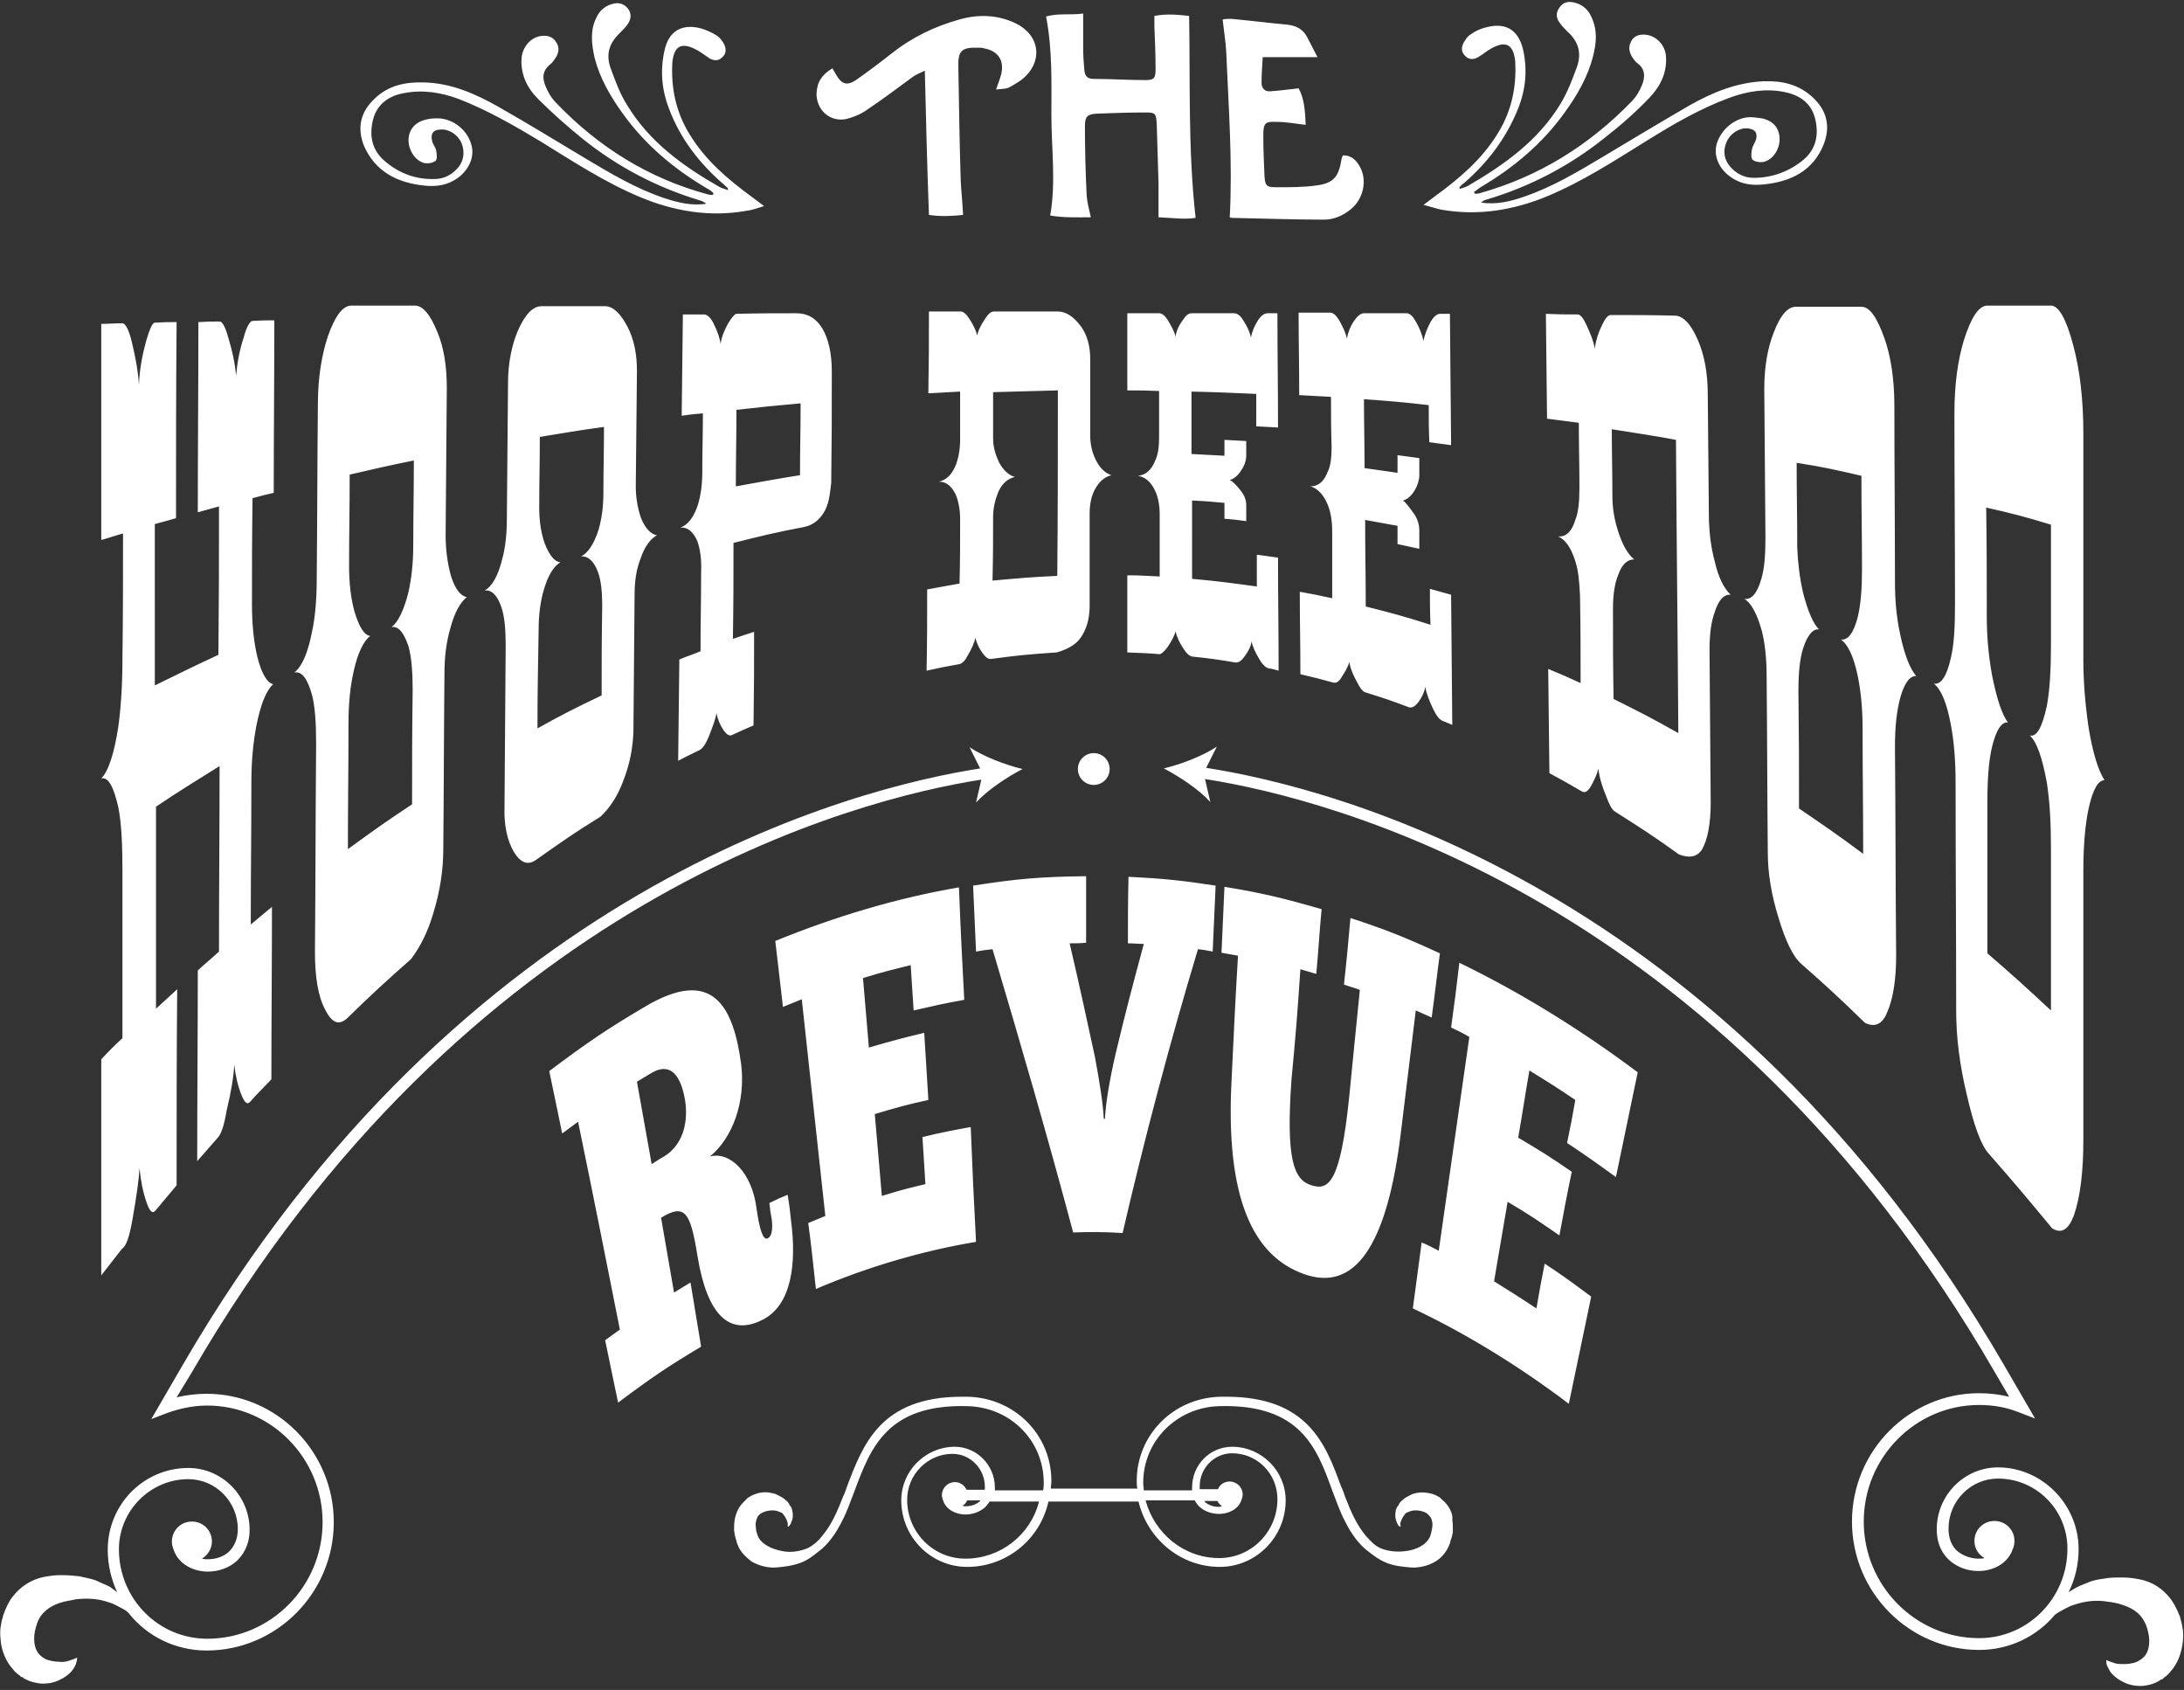 <svg viewBox="0 0 371 287" xmlns="http://www.w3.org/2000/svg"><rect x="0" y="0" width="371" height="287" fill="#333333" stroke="none"/><title>Hoop Dee Doo</title><g fill="#fff" fill-rule="evenodd"><path d="M22.5 207.1c.7-4 1.1-6.8 1.2-8.7.2 2.1.6 4.1 1.2 5.8.5 1.5 1 2 1.5 1.4 1.4-1.7 2.2-2.6 3.6-4.3 0-11.1 0-22.2.1-33.3-1.4 1.3-2.2 2-3.6 3.3V137c4.3-2.9 6.5-4.2 10.8-6.9 0 10.5-.1 21-.1 31.5-1.4 1.3-2.2 1.9-3.6 3.2 0 10.8-.1 21.6-.1 32.4l3.5-4c.6-.6 1.1-2.2 1.5-4.6.8-3.3 1.2-5.9 1.3-7.8.2 1.9.6 3.6 1.2 5.1.5 1.3 1 1.8 1.5 1.2 1.4-1.6 2.2-2.3 3.6-3.8 0-9.8.1-19.5.1-29.3-1.4 1.2-2.2 1.8-3.6 3 0-9.6.1-14.5.1-24.1 0-3.6.3-6.9.9-9.9.7-3.4 1.6-5.7 2.8-6.8-1.1-.3-2-1.9-2.7-4.7-.7-3-.9-6.1-.9-8.9 0-7.2 0-10.8.1-18 1.5-.4 2.2-.6 3.6-.9 0-9.8.1-19.5.1-29.3-1.5 0-2.2 0-3.7.1-.4 0-1 .9-1.5 2.8-.7 2.1-1.1 4.3-1.3 6.5-.2-2.3-.7-4.4-1.3-6.4-.5-1.8-1-2.8-1.5-2.8-1.4 0-2.1 0-3.6.1 0 10.8-.1 21.6-.1 32.3 1.4-.4 2.2-.6 3.6-1 0 10.1 0 15.1-.1 25.2-4.3 2-6.5 3.1-10.8 5.2V89c1.5-.4 2.2-.6 3.6-1 0-11.1 0-22.2.1-33.3-1.5 0-2.2 0-3.7.1-.4 0-.9 1.1-1.5 3.2-.6 2.2-1.1 4.7-1.2 7.4-.1-2-.5-4.4-1.2-7.3-.5-2.1-1.1-3.2-1.6-3.2-1.4 0-2.2.1-3.6.1v36.7c1.5-.4 2.2-.7 3.7-1.1 0 8.5 0 12.8-.1 21.3 0 4.7-.3 8.6-.7 11.5-.7 4.6-1.7 7.6-2.9 8.8 1.2-.3 2.1 1.4 2.9 4.9.5 2.5.7 6 .7 10.7v28.5c-1.5 1.4-2.2 2.1-3.6 3.6v36.7l3.5-4.5c.8-.5 1.3-2.2 1.8-5zM53 118c.5 1.9.7 4.7.7 8.3-.1 11.8-.1 23.6-.2 35.4 0 4.1.5 7.4 1.7 9.7 1.2 2.4 2.4 2.8 3.8 1.5 4.3-4.2 6.5-6.2 10.8-10 1.6-2.1 2.9-4.7 3.8-7.8 1.2-3.9 1.7-7.5 1.7-10.9.1-9.9.1-19.9.2-29.8 0-2.8.3-5.3 1-7.7.7-2.7 1.7-4.4 2.8-5.3-1.1-.2-2-1.4-2.7-3.6-.6-2.2-.9-4.5-.9-6.9.1-10 .1-15 .2-25 0-3.7-.5-6.9-1.6-9.5-1.2-3-2.5-4.5-3.8-4.5H59.7c-1.5 0-2.8 1.8-4 5.2-1 3-1.7 6.9-1.7 11.5-.1 9.9-.1 19.9-.2 29.8 0 3.7-.3 6.6-.8 8.9-.7 3.6-1.7 5.9-3 6.9 1.3-.2 2.2 1 3 3.8zm6.2 4.7c0-3.2.3-6.2.9-8.8.7-3.1 1.7-5.1 2.8-5.9-1-.1-1.9-1.5-2.7-4.2-.6-2.2-.9-4.8-.9-7.6 0-6.3.1-9.4.1-15.6 4.3-1 6.5-1.5 10.9-2.4 0 5.8-.1 8.7-.1 14.5 0 2.9-.3 5.5-.8 7.8-.8 3.2-1.8 5.2-2.9 6 1.2-.2 2.1.9 2.9 3.3.5 1.8.7 4.3.7 7.3-.1 7.8-.1 11.7-.1 19.5-4.4 2.9-6.5 4.4-10.9 7.6 0-8.5.1-12.8.1-21.5zM87.3 144.7c1.2 1.9 2.4 2.3 3.8 1.3 4.4-3.1 6.5-4.6 10.9-7.3 1.6-1.5 2.9-3.5 3.8-5.9 1.2-3 1.7-5.8 1.8-8.5.1-9.3.1-14 .2-23.4 0-2.2.3-4.2 1-6 .7-2.1 1.7-3.4 2.8-4-1.1-.2-2-1.2-2.7-2.9-.6-1.7-.9-3.6-.9-5.4.1-7.8.1-11.8.2-19.6 0-2.9-.5-5.4-1.6-7.5-1.2-2.3-2.5-3.5-3.8-3.5H92c-1.5 0-2.8 1.4-4 4.1-1 2.3-1.7 5.4-1.7 8.9-.1 9.2-.1 13.9-.2 23.1 0 2.8-.3 5.1-.8 6.9-.7 2.8-1.7 4.6-3 5.3 1.2-.2 2.2.8 2.9 2.9.5 1.5.7 3.6.7 6.4-.1 11-.1 16.5-.2 27.5-.1 3.2.5 5.7 1.6 7.6zm4.2-37.8c0-2.5.3-4.8.9-6.8.7-2.4 1.7-4 2.8-4.6-1-.1-1.9-1.2-2.7-3.3-.6-1.7-.9-3.8-.9-5.9 0-4.9.1-7.3.1-12.1 4.3-.7 6.5-1.1 10.9-1.7 0 4.5-.1 6.8-.1 11.3 0 2.3-.3 4.3-.8 6.1-.8 2.5-1.8 4-3 4.6 1.2-.1 2.2.8 2.9 2.7.5 1.4.7 3.3.7 5.7-.1 6.1-.1 9.1-.1 15.2-4.4 2.1-6.6 3.2-10.9 5.6 0-6.7.1-10.1.2-16.8zM123.7 54.9c-.6 1.1-1.1 2.2-1.3 3.5-.1-.9-.5-2.1-1.2-3.5-.5-1-1.1-1.5-1.6-1.5H116c-.1 6.9-.1 10.3-.2 17.2 1.4-.2 2.2-.3 3.6-.4 0 4-.1 6-.1 10 0 2.2-.3 4-.7 5.4-.7 2.2-1.7 3.5-3 4 1.2-.1 2.2.7 2.9 2.4.4 1.2.7 2.9.6 5.1 0 5.4-.1 8.1-.1 13.5-1.4.6-2.2.8-3.6 1.4-.1 6.9-.1 10.3-.2 17.2 1.5-.8 2.2-1.1 3.6-1.8.6-.3 1.1-1.1 1.6-2.3.7-1.8 1.2-3.1 1.3-4 .2 1 .6 2 1.2 2.9.5.7 1 1.1 1.5.8 1.5-.7 2.2-1 3.6-1.6.1-6.4.1-9.5.1-15.9-1.5.5-2.2.7-3.6 1.2.1-6.5.1-9.8.1-16.3 4.8-1.2 7.2-1.8 12-2.7 1.4-.3 2.5-1.1 3.3-2.4.4-.6.7-1.4.9-2.3.2-1 .3-1.9.4-2.8.1-7.6.1-11.3.1-18.9 0-3.2-.6-5.6-1.6-7.3-1-1.7-2.5-2.6-4.4-2.6-4.1 0-6.2 0-10.3.1-.2.1-.7.6-1.3 1.6zM136 68.5c0 4.9-.1 7.3-.1 12.2-4.4.7-6.5 1.1-10.9 1.9 0-5.2.1-7.8.1-13 4.4-.5 6.5-.7 10.9-1.1zM157.5 100.1c0 5.5 0 8.3-.1 13.8 2.2-.5 3.3-.7 5.5-1.1.6-.1 1.1-.7 1.5-1.5.6-1 1.1-2.1 1.3-3 .2 1 .7 1.9 1.2 2.6.5.7 1 1.1 1.5 1 4.4-.6 6.6-.8 11.1-1.1 1.8-.5 3.2-1.3 4-2.4 1.1-1.5 1.6-3.4 1.6-5.5V87.2c0-1.6.3-3 .9-4.1.7-1.3 1.6-2.1 2.8-2.4-1.2-.4-2.1-1.4-2.7-2.7-.6-1.2-.9-2.6-.9-4V61c0-2.2-.5-4.1-1.6-5.6-1.2-1.6-2.5-2.5-3.9-2.5h-10.9c-.5 0-1 .5-1.5 1.3-.6.9-1.1 1.8-1.3 2.8-.2-.9-.7-1.9-1.3-2.8-.5-.8-1-1.3-1.5-1.3h-5.4c0 5.5 0 8.3-.1 13.9 2.2-.1 3.2-.2 5.4-.3v8.1c0 1.8-.3 3.2-.7 4.3-.7 1.7-1.6 2.6-2.9 2.9 1.3 0 2.2.8 2.9 2.3.4 1 .7 2.4.7 4.1 0 4.4 0 6.6-.1 10.9l-5.5 1zm11.2-12.3c0-1.6.4-3.1.9-4.3.6-1.3 1.5-2.2 2.8-2.5-1.1-.3-2-1.2-2.7-2.5-.6-1.3-1-2.6-1-4v-7.9c4.4-.1 6.6-.2 11-.3 0 10.5 0 21-.1 31.5-4.4.2-6.6.4-11 .8.1-4.3.1-6.5.1-10.8zM198.4 109.8c.6-.9 1.1-1.8 1.3-2.6.2 1 .7 2 1.3 2.9.5.8 1 1.3 1.5 1.4 2.9.3 4.4.5 7.3 1 .6.1 1.1-.3 1.6-1 .6-.8 1.1-1.7 1.2-2.6.2 1 .7 2 1.3 3 .5.9 1.1 1.5 1.6 1.6.7.1 1 .2 1.7.4 0-7.7-.1-11.5-.1-19.2-1.5-.2-2.2-.3-3.6-.5v5.4c-4.4-.6-6.6-.9-11-1.3V85c2.2.1 3.3.2 5.5.4v2.7c1.5.1 2.2.2 3.7.4v-2.7c0-.9-.3-1.6-.8-2.3-.9-1.2-1.6-1.8-2-2 .6-.1 1.4-.7 2-1.7.6-.9.8-1.8.8-2.3v-2.6c-1.5-.1-2.2-.1-3.7-.2v2.7c-2.2-.1-3.3-.2-5.6-.3V66.5c4.4.1 6.6.2 11 .4v5.5c1.5.1 2.2.1 3.7.2 0-7.8-.1-11.6-.1-19.4h-1.7c-.5 0-1.1.4-1.6 1.2-.6.9-1 1.9-1.2 2.9-.2-.9-.6-1.8-1.3-2.9-.5-.8-1-1.2-1.6-1.2h-7.2c-.5 0-1 .4-1.5 1.2-.6.8-1.1 1.8-1.2 2.8-.2-.9-.7-1.8-1.3-2.8-.5-.8-1-1.2-1.5-1.2h-5.4v13.1c2.2 0 3.2 0 5.4.1v7.8c0 1.8-.2 3.1-.7 4.1-.6 1.5-1.6 2.4-2.9 2.5 1.2.2 2.2 1 2.9 2.5.5 1 .8 2.4.8 4.1v10.5c-2.2-.1-3.3-.2-5.5-.2v13.1c2.2.1 3.3.1 5.5.3.4-.1.9-.6 1.4-1.3zM230 54.5c-.6.9-1 1.9-1.2 3-.2-1-.7-2-1.3-3.1-.5-.8-1-1.3-1.5-1.3h-5.4c0 5.6.1 8.4.1 14 2.2.1 3.2.2 5.4.3 0 3.4 0 5.1.1 8.5 0 1.9-.2 3.4-.7 4.3-.6 1.6-1.6 2.4-2.9 2.4 1.2.3 2.2 1.4 2.9 3 .5 1.2.8 2.7.8 4.6v11.4c-2.2-.5-3.3-.7-5.5-1.1 0 5.6.1 8.4.1 14 2.2.5 3.3.8 5.5 1.4.6.2 1.1-.2 1.5-.9.5-.8 1.1-1.7 1.3-2.6.2 1.2.7 2.3 1.3 3.4.5 1 1 1.7 1.5 1.8 2.9.9 4.4 1.4 7.3 2.5.6.2 1.1-.2 1.6-.8.6-.8 1.1-1.8 1.2-2.7.2 1.2.7 2.4 1.3 3.7.5 1.1 1.1 1.9 1.6 2.1.7.3 1 .4 1.7.7-.1-8.8-.1-13.3-.2-22.1-1.4-.4-2.2-.6-3.6-1 0 2.4 0 3.7.1 6.1-4.4-1.4-6.6-2-11-3.1 0-5.9-.1-8.8-.1-14.7l5.5 1v3.1c1.5.3 2.2.5 3.7.8v-3.1c0-1-.3-1.9-.8-2.7-1-1.4-1.6-2.2-2-2.4.6-.1 1.4-.7 2-1.7.6-1 .8-2 .8-2.5v-3c-1.5-.2-2.2-.3-3.7-.5v3c-2.2-.3-3.3-.5-5.6-.8 0-4.7-.1-7-.1-11.7 4.4.3 6.6.5 11 1 0 2.5 0 3.8.1 6.3 1.5.2 2.2.3 3.7.5-.1-8.9-.1-13.4-.2-22.3h-1.7c-.5 0-1.1.5-1.6 1.4-.6 1.1-1 2.2-1.2 3.2-.2-1-.6-2.1-1.3-3.3-.5-.9-1-1.4-1.6-1.4h-7.2c-.6 0-1.1.5-1.7 1.3zM294 101c-1.2-1.1-2.1-3-2.7-5.6-.6-2.2-.9-4.5-1-6.9-.1-8.6-.1-12.9-.2-21.5 0-3.7-.6-6.8-1.7-9.3-1.2-2.8-2.6-4.1-3.9-4.1-4.4-.1-6.6-.1-10.9-.1-.5 0-1 .7-1.5 1.8-.6 1.2-1 2.5-1.2 3.9-.2-1.3-.8-2.7-1.4-4-.5-1.1-1-1.8-1.5-1.8-2.2 0-3.2 0-5.4-.1.1 7.1.1 10.7.2 17.8 2.2.3 3.2.4 5.4.7 0 4.4.1 6.6.1 11 0 2.5-.2 4.3-.7 5.5-.6 2-1.6 2.9-2.9 2.8 1.3.6 2.2 2 2.9 4.2.5 1.5.7 3.5.8 5.9.1 5.9.1 8.9.1 14.8-2.2-1-3.3-1.5-5.5-2.4.1 7.1.1 10.6.2 17.7 2.2 1.2 3.3 1.8 5.5 3.1.6.3 1 0 1.5-.8.5-.9 1.1-2 1.3-3.1.2 1.6.7 3.2 1.3 4.6.5 1.4 1 2.4 1.5 2.7 4.4 2.8 6.6 4.2 10.9 7.3 1.8.7 3.1.4 3.9-.8 1-1.7 1.5-4.5 1.5-8-.1-10.4-.1-15.6-.2-26 0-2.7.3-4.8.9-6.4.6-1.9 1.5-3 2.7-2.9zm-19.9 17.7c-.1-6.2-.1-9.3-.1-15.4 0-2.3.3-4.3.9-5.7.6-1.7 1.5-2.6 2.7-2.6-1.1-.9-2-2.5-2.7-4.7-.7-2.1-1-4.1-1-6.1 0-4.5-.1-6.8-.1-11.3 4.4.7 6.6 1 10.9 1.8.1 16.6.3 33.2.4 49.8-4.4-2.5-6.6-3.6-11-5.8zM301.3 56.5c-1 2.5-1.6 5.7-1.6 9.6.1 10.1.1 15.1.2 25.2 0 3.1-.2 5.4-.7 7-.7 2.5-1.7 3.6-2.9 3.4 1.2.7 2.2 2.6 3 5.5.5 2 .8 4.6.8 7.6.1 10 .1 20 .2 30 0 3.5.6 7.1 1.8 11 1.2 4 2.5 6.7 3.9 7.9 4.3 3.8 6.5 5.8 10.8 10 1.6.8 2.9.3 3.7-1.6 1.1-2.4 1.6-5.8 1.6-9.8-.1-11.9-.1-23.7-.2-35.6 0-3.3.3-6 .9-8.2.7-2.5 1.6-3.7 2.7-3.7-1.1-1.3-2-3.7-2.7-7-.7-3.2-.9-6.2-.9-9 0-10-.1-20-.1-29.9 0-4.5-.6-8.4-1.7-11.5-1.3-3.6-2.5-5.3-3.9-5.3h-10.8c-1.7-.2-3 1.5-4.1 4.4zm14.9 24.3c0 6.4.1 9.5.1 15.9 0 3.2-.2 5.9-.7 8-.7 2.8-1.7 4.1-2.9 3.9 1.2.8 2.2 2.9 2.9 6.3.5 2.5.8 5.4.8 8.7 0 8.5.1 12.8.1 21.4-4.3-3.2-6.5-4.7-10.9-7.7 0-7.9 0-11.9-.1-19.9 0-2.9.2-5.4.8-7.3.7-2.2 1.7-3.4 2.7-3.2-1-1-1.9-3.1-2.7-6.2-.6-2.6-.9-5.2-1-7.7 0-5.8-.1-8.7-.1-14.4 4.5.7 6.7 1.2 11 2.2zM331.4 123.1c.5 2.6.8 5.9.8 9.9 0 12.9.1 25.8.1 38.7 0 4.5.6 9.2 1.8 14.2 1.2 5.2 2.4 8.6 3.8 10.1 4.3 4.9 6.4 7.4 10.7 12.6 1.6 1 2.8.2 3.7-2.2 1.1-3.2 1.6-7.5 1.6-12.7v-45.8c0-4.2.3-7.8.9-10.6.7-3.2 1.6-4.8 2.7-4.8-1.1-1.7-2-4.7-2.7-8.9-.6-4.1-.9-8-.9-11.6V73.5c0-5.7-.6-10.7-1.7-14.8-1.2-4.6-2.5-6.8-3.8-6.8h-10.8c-1.5 0-2.8 2.1-4 5.9-1 3.3-1.6 7.4-1.6 12.4 0 10.8.1 21.7.1 32.5 0 4-.2 7-.7 9-.7 3.2-1.7 4.6-2.9 4.4 1.2.9 2.2 3.2 2.9 7zm17-34v20.5c0 4.1-.2 7.6-.7 10.3-.8 3.6-1.7 5.3-2.9 5 1.2 1.1 2.1 3.7 2.9 8 .5 3.2.7 6.9.7 11.2v27.5c-4.3-4-6.5-6-10.8-9.7v-25.6c0-3.8.2-7 .8-9.5.7-2.9 1.7-4.3 2.7-4.1-1-1.3-1.9-4-2.7-8-.6-3.3-.9-6.6-.9-9.9 0-7.4 0-11.2-.1-18.6 4.5 1 6.7 1.6 11 2.9zM118.5 213.4c1.6 9.7 5.3 13.7 11.1 10.7 4.9-2.5 5.7-9.6 4.8-16.6-.2-1.9-.3-2.8-.6-4.6-1.2.5-1.9.8-3.1 1.4.1 1.1.2 1.7.4 2.8.2 1.7 0 2.9-.7 3.2-.8.4-1.4-1.6-1.9-5.2-.8-6-4.5-9.6-7.9-8.7 3.8-3.1 6.1-9.2 5.3-15.7-1.3-9.6-4.7-16.7-16.4-9.7-6.6 3.9-9.8 6.1-16.2 10.9.9 4.2 1.3 6.3 2.2 10.6 1.1-.8 1.6-1.2 2.7-2 2.9 14.1 4.3 21.2 7.1 35.3-1 .7-1.5 1.1-2.5 1.8.9 4.3 1.3 6.4 2.2 10.6 5.6-4.2 8.4-6.1 14.1-9.5-.7-4.4-1.1-6.5-1.8-10.9-1.1.7-1.7 1-2.8 1.7-.9-5.1-1.3-7.6-2.2-12.7 4.1-2.5 5-.9 6.2 6.6zm-5.7-17c-.9.5-1.3.8-2.1 1.3l-2.5-14 2.5-1.5c2.9-1.7 4.9-.1 5.7 4.8.6 4.3-.8 7.7-3.6 9.4zM138.6 218.9c8.9-3.8 18.2-6.5 27.2-8-.4-7.8-.6-11.7-.9-19.5-3.3.6-4.9.9-8.2 1.7l.5 8c-3 .7-4.5 1.1-7.4 2-.5-5.6-.7-8.4-1.2-13.9 3.6-1.1 5.5-1.6 9.1-2.4-.3-4.6-.4-6.9-.7-11.4-3.8.9-5.6 1.4-9.4 2.5-.4-4.7-.6-7.1-1-11.8 3.2-1 4.9-1.4 8.1-2.2.2 3.1.3 4.6.5 7.7 3.5-.8 5.2-1.2 8.6-1.8-.4-7.6-.6-11.4-.9-19.1-10.5 1.8-20.9 4.9-31.2 9.1.5 4.5.8 6.7 1.3 11.2 1.3-.5 1.9-.8 3.2-1.3 1.6 14.7 2.4 22.1 4 36.8-1.2.5-1.7.7-2.9 1.2.6 4.5.8 6.7 1.3 11.2zM182.3 209.3c3.4-.1 5-.1 8.4.1 3.8-16.4 8.1-32.6 12.8-48.2 1 .1 1.5.2 2.5.4l.5-11.2c-5.9-.9-8.9-1.2-14.8-1.5-.1 4.5-.1 6.8-.1 11.3 1.1 0 1.6.1 2.7.1-2 7.4-3 11.2-4.8 18.7-1 4.3-1.7 8.5-1.8 11h-.2c-.1-2.4-.7-6.2-1.5-10.5-1.7-7.8-2.5-11.6-4.3-19.3 1.1 0 1.7 0 2.8-.1v-11.3c-7.7.1-11.5.4-19.2 1.6l.5 11.2c1.1-.2 1.7-.3 2.8-.4 4.7 15.8 9.3 31.6 13.7 48.1zM220.9 164.6c1.1.3 1.6.5 2.7.8.4-4.4.5-6.6.9-11-6.6-1.9-9.9-2.7-16.5-3.8l-.5 11.2c1.1.2 1.7.3 2.8.5-.5 8.5-.7 12.8-1.1 21.3-1 19.6 3.5 29.7 12.4 32.8 8.3 2.9 14-4.2 16.4-24.3l2.5-20.5c1.1.5 1.6.7 2.7 1.2.6-4.3.8-6.5 1.4-10.9-6.1-2.8-9.1-4-15.2-6-.4 4.5-.6 6.8-1.1 11.3 1.1.4 1.6.5 2.7.9-.7 7.2-1.1 10.8-1.8 18.1-1.5 14.7-3.5 16-6.4 15.1-3-.9-4.4-4.3-3.4-18.1.7-7.4 1-11.1 1.5-18.6zM246.5 174.5c1.3.6 1.9.9 3.1 1.6-2.1 14.5-3.1 21.8-5.2 36.3-1.2-.6-1.7-.9-2.9-1.4-.6 4.5-.9 6.7-1.5 11.2 8.9 4.2 17.9 9.7 26.5 16.2 1.5-7.3 2.3-10.9 3.8-18.2-3.1-2.3-4.7-3.5-7.9-5.6-.6 3-.9 4.6-1.4 7.6-2.9-1.9-4.3-2.8-7.2-4.6.9-5.4 1.4-8.1 2.3-13.5 3.6 2.1 5.3 3.3 8.8 5.7.8-4.3 1.2-6.5 2.1-10.8-3.6-2.5-5.4-3.6-9.1-5.8.8-4.6 1.1-6.8 1.9-11.4 3.1 1.9 4.7 2.9 7.8 5-.5 2.9-.8 4.4-1.4 7.3 3.3 2.2 5 3.4 8.3 5.8 1.5-7.1 2.2-10.7 3.7-17.8-9.9-7.4-20-13.6-30.3-18.6-.5 4.4-.8 6.6-1.4 11z"/><circle cx="185.8" cy="130.6" r="2.7"/><path d="M32.5 233.2c46.8-80.8 113.1-97.5 134.2-100.8l-.9 3.9c1.9-2.1 5.2-4.3 7.9-5.7-2.9-.7-6.6-2.1-9-3.7l1.8 3.6c-21.2 3.3-88.2 20-135.4 101.2l-5.4 9.3 2.6-1c2.2-.8 4.5-1.3 6.9-1.3 10.8 0 19.6 8.9 19.6 19.8s-8.8 19.8-19.6 19.8c-8.3 0-15-6.8-15-15.2 0-6.5 5.3-11.9 11.8-11.9 4.6 0 8.4 3.8 8.4 8.5 0 1.6-.6 3-1.6 3.9-.9.8-2.2 1.2-3.5 1.2-.3 0-.6 0-1-.1 1-.6 1.7-1.7 1.7-2.9 0-1.9-1.5-3.4-3.4-3.4s-3.4 1.5-3.4 3.4c0 .5.1.9.3 1.4.8 2.4 3.3 3.7 5.8 3.7 1.8 0 3.5-.6 4.8-1.7 1-.9 2.3-2.6 2.3-5.4 0-5.8-4.7-10.5-10.4-10.5-7.6 0-13.7 6.2-13.7 13.9 0 2.6.6 5 1.6 7.2l-1.2-.9c-.8-.4-1.6-.7-2.4-1.1-.8-.3-2-.5-2.8-.7-.9-.1-1.9-.2-3.1-.2-1.2 0-1.7.1-2.9.3-2.1.4-4 1.6-5.3 3.3-.6.7-1 1.6-1.3 2.3l-.2.5c0 .1 0 .1-.1.2l-.1.4-.1.4-.1.3c0 .2-.1.4-.1.6-.2.8-.2 1.7-.1 2.6.1 1.7.8 3.7 2.2 5.2.3.4.7.7 1.1 1l.1.1.1.1h.2l.1.1c.2.2.5.3.7.4.8.4 1.6.5 2.2.6 1.4.1 2.5-.2 3.3-.6.9-.4 1.5-.9 2-1.4.2-.3.4-.5.5-.7l.3-.6c.1-.4.2-.7.2-1.1 0 0-.6.3-.7.3l-.9.3c-.4.1-.9.2-1.5.1-.6 0-1.2-.1-1.9-.3-.6-.2-1.2-.6-1.7-1.3-.4-.6-.6-1.4-.6-2.3 0-.9.2-1.7.5-2.6.3-.9.8-1.6 1.5-2.2.7-.6 1.5-1 2.4-1.3.9-.3 1.9-.4 2.7-.6 1.8-.2 3.5-.1 4.9.3.7.2 1.3.4 1.9.7.5.3 1 .5 1.3.7.4.2.6.4.8.6.1 0 .1.1.1.1 3.1 3.9 7.9 6.3 13.2 6.3 11.9 0 21.6-9.8 21.6-21.8s-9.7-21.8-21.6-21.8c-1.7 0-3.4.2-5.1.6l2.5-4.1zM370.7 276.2c0-.2-.1-.4-.1-.6l-.1-.3-.1-.4-.1-.4c0-.1 0-.1-.1-.2l-.2-.5c-.3-.7-.7-1.5-1.3-2.3-1.3-1.7-3.1-2.9-5.3-3.3-1.1-.2-1.7-.3-2.9-.3s-2.2 0-3.1.2c-.9.1-2 .3-2.8.7-.8.3-1.6.6-2.4 1.1-.3.2-.5.3-.8.5 1.1-2.2 1.7-4.7 1.7-7.3 0-7.6-6.2-13.9-13.7-13.9-5.7 0-10.4 4.7-10.4 10.5 0 2.8 1.2 4.5 2.3 5.4 1.3 1.1 3 1.7 4.8 1.7 2.5 0 5-1.3 5.8-3.7.2-.4.3-.9.3-1.4 0-1.9-1.5-3.4-3.4-3.4s-3.4 1.5-3.4 3.4c0 1.3.7 2.3 1.7 2.9-.3.1-.6.1-1 .1-1.3 0-2.6-.5-3.5-1.2-1.1-.9-1.6-2.3-1.6-3.9 0-4.7 3.8-8.5 8.4-8.5 6.5 0 11.8 5.3 11.8 11.9 0 8.4-6.7 15.2-15 15.2-10.8 0-19.6-8.9-19.6-19.8s8.8-19.8 19.6-19.8c2.4 0 4.7.4 6.9 1.3l2.6 1-5.4-9.3c-47.2-81.2-114.2-97.9-135.4-101.2l1.8-3.6c-2.4 1.6-6.1 3-9 3.7 2.7 1.4 6 3.6 7.9 5.7l-.9-3.9c21.1 3.3 87.5 20 134.2 100.8l2.4 4.1c-1.7-.4-3.4-.6-5.1-.6-11.9 0-21.6 9.8-21.6 21.8s9.7 21.8 21.6 21.8c5.2 0 9.8-2.3 12.9-6 .2-.1.4-.3.8-.5s.8-.5 1.3-.7c.5-.3 1.2-.5 1.9-.7 1.4-.4 3.1-.6 4.9-.3.9.1 1.9.3 2.7.6.9.3 1.7.7 2.4 1.3.7.6 1.2 1.4 1.5 2.2.3.9.5 1.7.5 2.6 0 .9-.2 1.7-.6 2.3-.4.6-1 1-1.7 1.3-.6.2-1.3.3-1.9.3-.6 0-1.1 0-1.5-.1l-.9-.3c-.1 0-.7-.3-.7-.3 0 .4 0 .8.2 1.1l.3.6c.1.2.3.5.5.7.5.5 1.1 1 2 1.4.8.4 1.9.7 3.3.6.7-.1 1.4-.2 2.2-.6.2-.1.4-.2.7-.4l.1-.1h.2l.1-.1.1-.1c.4-.3.8-.6 1.1-1 1.4-1.5 2-3.4 2.2-5.2.1-.9.1-1.8-.1-2.6zM246.3 256.3c-.3-.6-.8-1.2-1.3-1.6l-.1-.1-.1-.1-.1-.1-.3-.2c-.1-.1-.2-.1-.2-.1-.3-.2-.6-.3-.9-.4-1.1-.3-2.2-.3-2.9-.1-.5.1-.8.3-1.2.5-.4.2-.7.4-1 .7-.2.1-.3.3-.4.4l-.1.1v.1l-.1.1v.1l-.1.1c-.2.2-.2.4-.3.5-.1.2-.1.3-.1.4-.1.6-.1 1 0 1.4.1.4.2.6.3.8.1.2.2.3.2.3l.1.1c.1.1.2.1.2 0 0 0 .1-.1 0-.2 0 0-.1-.3.1-.7.1-.2.2-.5.4-.8.1-.1.2-.3.3-.4l.1-.1.1-.1c.1 0 .2-.1.3-.1.4-.2.8-.3 1.3-.3s1 .1 1.5.3c.5.2.8.6 1.1 1 .2.5.3 1 .2 1.6-.1.6-.2 1.1-.4 1.6-.7 1.5-2.5 2.2-4 2.4-1.4.2-2.9.1-4.2-.4-1.1-.4-2-1.4-2.7-2.2-1.6-1.9-2.6-4.3-3.5-6.6-.2-.6-.4-1.2-.7-1.8-2.6-7.1-5.6-15.2-19.5-15.2h-1c-8 .2-14.2 6.5-14.2 14.3 0 .4 0 .8.1 1.3h-14.7c0-.4.1-.8.1-1.3 0-7.8-6.2-14.1-14.2-14.3h-1c-13.8 0-16.8 8.1-19.5 15.2-.2.6-.4 1.2-.7 1.8-.9 2.3-1.9 4.7-3.5 6.6-.7.9-1.7 1.8-2.7 2.2-1.3.5-2.8.7-4.2.4-1.5-.3-3.3-1-4-2.4-.2-.5-.4-1.1-.4-1.6-.1-.6 0-1.1.2-1.6s.6-.8 1.1-1c.5-.2 1-.3 1.5-.3s.9.1 1.3.3c.1 0 .2.1.3.1l.1.1.1.1c.1.1.2.3.3.4.2.3.3.6.4.8.2.5.1.7.1.7v.2c.1.1.2.1.2 0l.1-.1s.1-.1.2-.3c.1-.2.2-.5.3-.8.1-.4.1-.8 0-1.4 0-.1-.1-.3-.1-.4-.1-.2-.1-.3-.3-.5l-.1-.1v-.1c.1 0-.1-.1-.1-.1v-.1l-.1-.1c-.1-.2-.3-.3-.4-.4-.3-.3-.6-.5-1-.7-.4-.2-.7-.4-1.2-.5-.8-.2-1.8-.3-2.9.1-.3.1-.6.2-.9.4-.1 0-.1.1-.2.1l-.3.2-.1.1-.1.1-.1.1c-.5.5-1 1-1.3 1.6-.3.6-.5 1.2-.6 1.8-.1.6-.1 1.2-.1 1.7 0 .3.1.5.1.8.1.3.1.5.2.8l.1.2v.1l.1.4c.1.2.2.4.3.7.5 1 1.4 1.8 2.2 2.4 1.2.7 2.8 1.1 4.1 1 1.3-.1 2.9-.3 4.2-.8 1.3-.5 2-1.1 2.9-1.8 1.8-1.3 3.1-3.2 4.1-5.2.9-1.7 1.5-3.5 2.2-5.3 2.7-7.2 5.5-14.7 19.2-14.3 7.3.2 12.9 5.9 12.9 13 0 .4 0 .8-.1 1.3H169v-.5c0-3.8-3.1-6.9-6.8-6.9-5 0-9.1 4.1-9.1 9.1 0 6.2 5 11.3 11.2 11.3 6.7 0 12.4-4.7 13.8-11.1h15.3c1.5 6.3 7.1 11.1 13.8 11.1 6.2 0 11.2-5.1 11.2-11.3 0-5-4.1-9.1-9.1-9.1-3.8 0-6.8 3.1-6.8 6.9v.5h-8.2c0-.4-.1-.8-.1-1.3 0-7.1 5.7-12.8 12.9-13 13.8-.4 16.6 7.1 19.2 14.3.7 1.8 1.3 3.6 2.2 5.3 1 2 2.3 3.9 4.1 5.2.9.7 1.7 1.3 2.9 1.8s2.8.7 4.2.8c1.3.1 3-.3 4.1-1 .9-.5 1.7-1.4 2.2-2.4.1-.2.2-.5.3-.7l.1-.4v-.1l.1-.2c.1-.3.2-.6.2-.8.1-.3.1-.5.1-.8 0-.5 0-1.1-.1-1.7.1-.6-.1-1.2-.4-1.8zm-82.3 8.4c-5.5 0-9.9-4.5-9.9-10 0-4.3 3.5-7.8 7.7-7.8 3 0 5.5 2.5 5.5 5.6v.5h-3.1c-.4-.8-1.1-1.3-2-1.3-1.2 0-2.2 1-2.2 2.2 0 .3.1.6.2.9.5 1.6 2.2 2.4 3.8 2.4 1.2 0 2.3-.4 3.2-1.1.3-.3.6-.6.9-1.1h8.4c-1.4 5.6-6.5 9.7-12.5 9.7zm2.5-9.8l-.1.1c-.6.5-1.4.8-2.3.8-.2 0-.4 0-.6-.1.4-.2.6-.5.8-.9h2.2v.1zm36.5 0c.3.5.6.9.9 1.1.8.7 2 1.1 3.2 1.1 1.6 0 3.3-.8 3.8-2.4.1-.3.2-.6.2-.9 0-1.2-1-2.2-2.2-2.2-.9 0-1.7.5-2 1.3h-3.1v-.5c0-3.1 2.5-5.6 5.5-5.6 4.3 0 7.7 3.5 7.7 7.8 0 5.5-4.4 10-9.9 10-6 0-11-4.2-12.5-9.8h8.4v.1zm1.6 0h2.2c.2.4.5.7.8.9-.2 0-.4.1-.6.1-.9 0-1.7-.3-2.3-.8 0-.1-.1-.1-.1-.2zM178.6 19.6c0 5.6.8 11.3-.2 17 2.3.4 4.5.3 6.9.3-.3-1.3-.6-2.5-.7-3.6-.2-4-.3-8-.3-11.9 0-1.6.4-2 2-2.1 2.7-.1 5.4-.2 8.2-.2 1.8 0 1.9.1 2 2.1l.3 10v5.7c2.3.1 4.4.4 6.3.1-1.3-11.6-.9-22.8-1.1-34.3-1.9-.2-3.8-.4-5.9 0v1.8c.1 2.4.2 4.9.2 7.3 0 1.5-.3 1.8-1.7 1.8-2.9 0-5.9-.2-8.8-.2-1.1 0-1.5-.5-1.6-1.5-.1-1.2-.2-2.4-.2-3.6v-6c-2.1.3-4.2-.1-6.3.5 1.1 5.7.9 11.3.9 16.8zM262.9 33.3c6-2.5 11.5-6.1 17-9.5 4.5-2.8 9-5.4 13.9-7.2 3-1.1 6.1-1.6 9.2-1 2.6.5 4.6 1.8 5.3 4.4.7 2.7.3 5.2-1.9 7.1-2.4 2-5.3 3.1-8.5 3.1-1.6 0-2.9-.7-3.9-1.8-1.1-1.2-1.4-2.7-.7-4.3.6-1.4 2.1-2.4 3.5-2.3 1.3.1 1.8.7 1.5 1.9-.2.6-.6 1.1-.7 1.7-.1.6-.2 1.4.1 1.7.4.4 1.3.5 1.9.4 1.6-.4 2.8-2.2 2.7-4.1-.1-1.7-1.1-2.9-3-3.3-.7-.1-1.4-.2-2.1-.2-2.5.1-4.9 2.1-5.6 4.6-.6 2.3.7 4.7 3.1 6 1.6.9 3.3 1 5.1.8 4.5-.5 8.2-2.3 10-6.8 1.2-3.1.5-5.8-1.9-8s-5.2-2.8-8.3-2.7c-4.6.2-8.7 1.9-12.6 4.1-5 2.9-10 5.9-15 8.9-4.2 2.5-8.4 5-13.1 6.6-2.3.8-4.7 1.4-7.3 1 .3-.3.6-.4.9-.5 7.4-2.2 14.1-5.7 20.1-10.5 2.7-2.1 5.3-4.4 7.6-6.8 1.8-1.9 3-4.2 2.8-7-.1-1.9-1.6-3.5-3.4-3.7-1-.1-2 .1-2.5 1.1-.5.9-.4 1.7.1 2.6.3.4.5.8.9 1.1 1.4 1 1.4 2.4.8 3.8-.4 1-1 2-1.8 2.8-7.2 7.4-15.7 12.7-25.7 15.5-.3.1-.6.1-.9.1 0-.1-.1-.2-.1-.3.4-.3.7-.5 1.1-.8 5.6-3.3 10.5-7.4 14.3-12.7 2.1-2.9 3.9-6 4.8-9.5.6-2.3.8-4.5-.3-6.8-.6-1.3-1.6-2.1-3-2.4-1-.2-1.8 0-2.4.9-.6.8-.6 1.7 0 2.5.4.6.9 1.1 1.4 1.6 1.8 1.6 2.4 3.6 1.6 5.9-.8 2.2-1.6 4.3-2.8 6.3-3.8 6.3-9.6 10.4-15.8 14-.4.2-.8.3-1.4.5.1-.3 0-.3.1-.4.2-.2.5-.5.8-.7 4-3.5 7.1-7.6 9.1-12.6 1.3-3.3 1.6-6.6.8-10.1-.8-3.2-2.9-4.5-6.1-3.7-.9.2-1.9.6-2.7 1.2-.6.3-1 1-1.3 1.5-.4.8-.4 1.6.4 2.3.7.6 1.4.5 2.1.1.7-.4 1.4-1 2.1-1.4 2.6-1.5 3.9-.8 4.2 2.2v.2c.2 4.3-.7 8.3-3 12-2.7 4.4-6.5 7.6-10.6 10.6-.5.4-1.1.8-2 1.5 1.3.3 2.1.6 3 .8 6.3 1.1 12.3.1 18.1-2.3zM143.8 20.2c1.2-.3 2.4-.8 3.4-1.5 2.7-1.8 5.2-3.7 7.8-5.6.5-.4 1.1-.6 2.1-1.1.2 8.4.4 16.4.7 24.5 2 .3 3.9.2 5.8 0-.1-2.1-.3-3.9-.4-5.8-.2-6.4-.3-12.8-.4-19.2-.1-2.9.5-3.5 3.5-3.4.3 0 .6 0 .8.1 2.4.4 3.5 2 3 4.3-.2.8-.5 1.6-.9 2.7.9-.1 1.6-.1 2.1-.3.8-.4 1.6-.9 2.3-1.4 3.7-3 3.1-7.6-1.2-9.6-3-1.4-6.2-1.5-9.4-.6-4.3 1.2-8.2 3.1-11.7 5.9-1.9 1.5-3.9 3-5.9 4.4-1.5 1-2.4.7-3.3-.8-.2-.4-.5-.8-.7-1.2-1.8 1.1-2.6 2.3-2.7 4.3 0 2.8 2.3 4.9 5.1 4.3zM208.9 36.9s.2.1.3.1c5.2.1 10.5.3 15.7.3 1.7 0 3.3-.7 4.6-1.8 2.1-1.7 2.8-4.9 1.5-7.2-.6-1.1-1.5-2-2.9-1.9-.1.3-.2.4-.2.6-.5 3-1.3 4.1-4.3 4.5-2.2.3-4.4.3-6.7.3-1.7 0-2-.2-2.1-1.9-.1-2.3-.2-4.6-.2-6.9 0-2.1.3-2.4 2.3-2.3 1.6 0 3.1.3 4.9.5-.1-2.2-.2-4.4-1.2-6.2-1.8.2-3.3.4-4.8.5-.9.1-1.5-.5-1.5-1.4 0-1.4.1-2.7.2-4.4h9.3c-.7-1.4-1.2-2.3-1.7-3.3-.7-1.4-1.8-2-3.3-2.2-3.2-.3-6.4-.7-9.6-1-.5 0-.9 0-1.5.1.2 1.9.5 3.7.6 5.5.4 9.4 1.1 18.7.6 28.1zM71.9 31.5c1.7.2 3.5.1 5.1-.8 2.4-1.3 3.7-3.8 3.1-6-.6-2.5-3-4.5-5.6-4.6-.7 0-1.4 0-2.1.2-1.8.4-2.9 1.6-3 3.3-.1 1.8 1.1 3.7 2.7 4.1.6.1 1.4 0 1.9-.4.3-.3.2-1.1.1-1.7-.1-.6-.6-1.1-.7-1.7-.3-1.2.2-1.9 1.5-1.9 1.4-.1 2.9.9 3.5 2.3.6 1.5.4 3.1-.7 4.3-1 1.1-2.3 1.8-3.9 1.8-3.2.1-6.1-1-8.5-3.1-2.2-1.9-2.6-4.4-1.9-7.1.7-2.6 2.8-4 5.3-4.4 3.2-.6 6.2-.1 9.2 1 4.9 1.9 9.4 4.5 13.9 7.2 5.5 3.4 11 7 17 9.5 5.8 2.4 11.8 3.4 18 2.3.9-.1 1.7-.4 3-.8-.9-.7-1.5-1.1-2-1.5-4.1-3-7.9-6.2-10.6-10.6-2.3-3.7-3.2-7.7-3-12v-.2c.3-3 1.6-3.6 4.2-2.2.7.4 1.4.9 2.1 1.4.7.4 1.5.5 2.1-.1.8-.6.8-1.5.4-2.3-.3-.6-.8-1.2-1.3-1.5-.8-.5-1.7-.9-2.7-1.2-3.2-.8-5.4.5-6.1 3.7-.8 3.4-.5 6.8.8 10.1 1.9 5 5.1 9.1 9.1 12.6.3.2.5.5.8.7 0 0 0 .1.1.4-.5-.2-1-.3-1.4-.5-6.3-3.6-12-7.7-15.8-14-1.2-1.9-2-4.1-2.8-6.3-.8-2.3-.2-4.2 1.6-5.9.5-.5 1-1 1.4-1.6.5-.8.6-1.7 0-2.5s-1.5-1.1-2.4-.9c-1.4.3-2.4 1.1-3 2.4-1.1 2.2-.8 4.5-.3 6.8.9 3.5 2.7 6.6 4.8 9.5 3.8 5.3 8.7 9.4 14.3 12.7.4.2.8.5 1.1.8 0 .1-.1.2-.1.3-.3 0-.6 0-.9-.1-10-2.7-18.5-8-25.7-15.5-.8-.8-1.4-1.8-1.8-2.8-.6-1.4-.6-2.7.8-3.8.4-.3.6-.7.9-1.1.5-.8.7-1.7.1-2.6-.6-1-1.5-1.2-2.5-1.1-1.8.2-3.2 1.8-3.4 3.7-.2 2.8.9 5.1 2.8 7 2.4 2.4 5 4.7 7.6 6.8 6 4.8 12.7 8.3 20.1 10.5.3.1.6.3.9.5-2.5.4-4.9-.2-7.3-1-4.7-1.6-8.9-4.1-13.1-6.6-5-3-9.9-6-15-8.9-3.9-2.2-8-4-12.6-4.1-3.1-.1-6 .5-8.3 2.7-2.4 2.2-3.1 4.9-1.9 8 1.9 4.4 5.6 6.3 10.1 6.8z"/></g></svg>